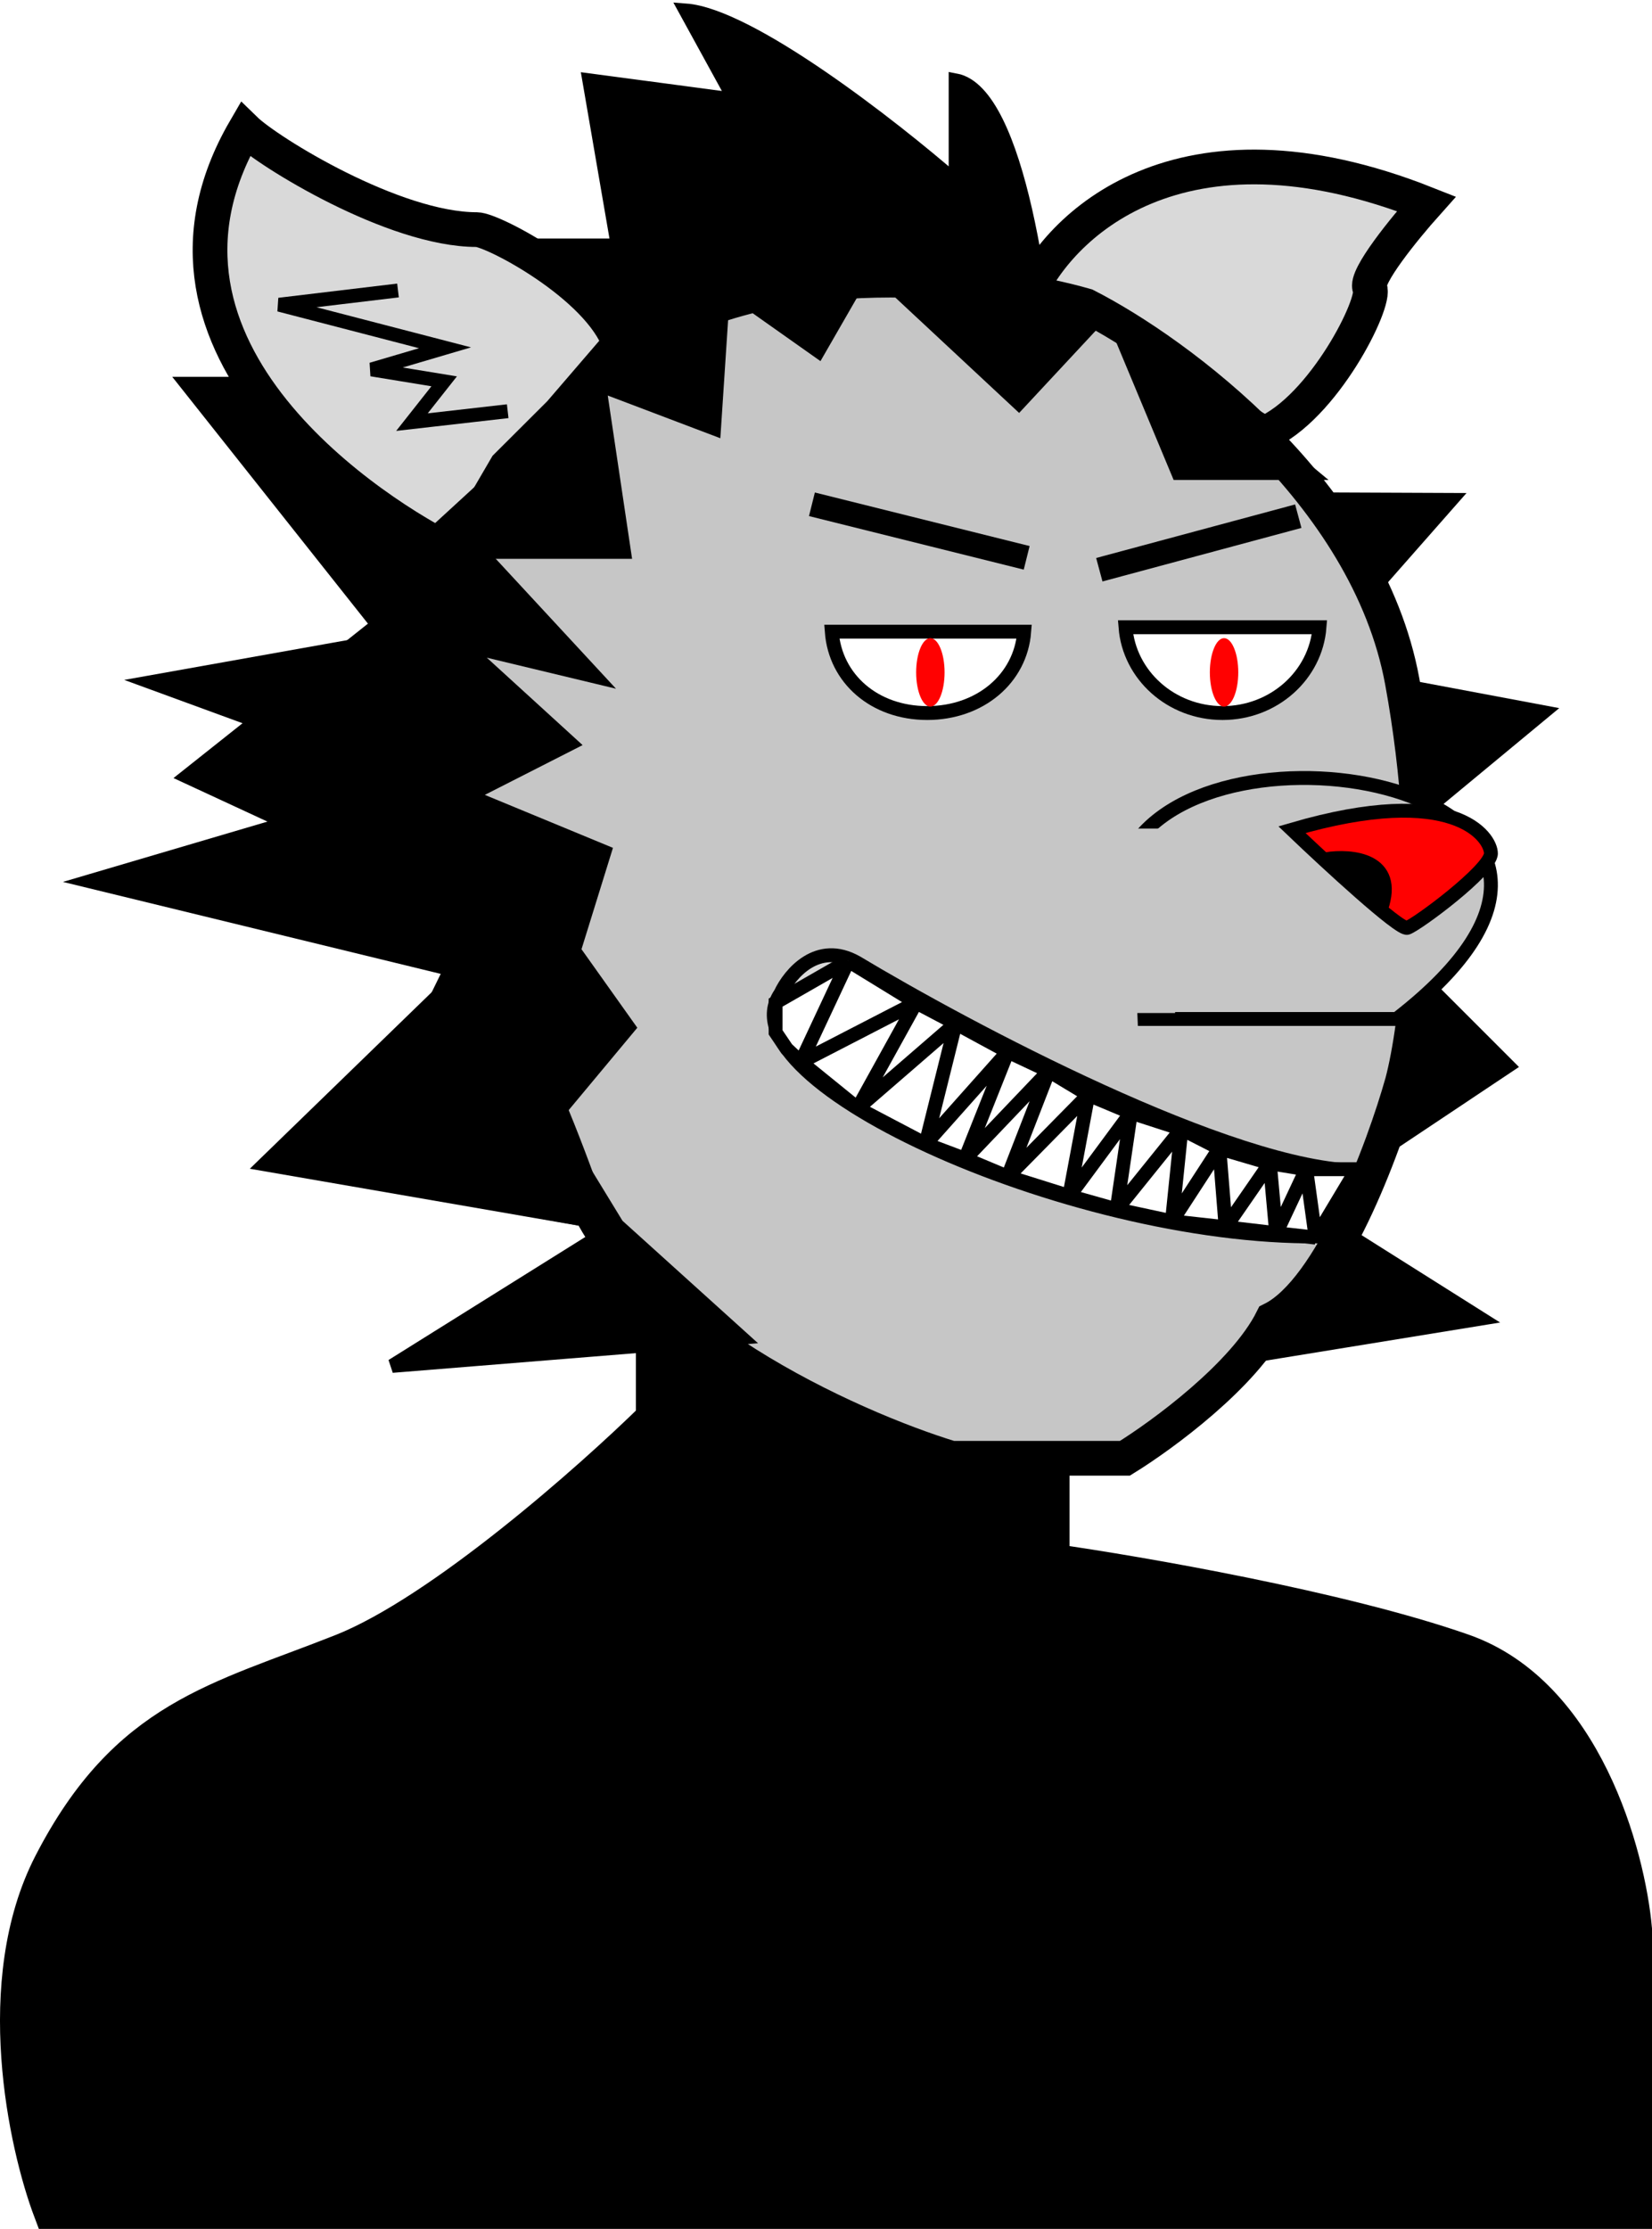<svg width="476" height="642" viewBox="0 0 476 642" fill="none" xmlns="http://www.w3.org/2000/svg">
<path d="M418.148 143.991L366.837 143.774L375.715 192.188L383.407 255.904L374.624 346.976L360.512 390.567L426.695 379.804L374.624 346.976L434.532 307.017L383.407 255.904L444.711 205.142L375.715 192.188L418.148 143.991Z" fill="black"/>
<path d="M375.715 192.188L418.148 143.991L366.837 143.774L375.715 192.188ZM375.715 192.188L444.711 205.142L383.407 255.904M375.715 192.188L383.407 255.904M383.407 255.904L434.532 307.017L374.624 346.976M383.407 255.904L374.624 346.976M374.624 346.976L426.695 379.804L360.512 390.567L374.624 346.976Z" stroke="black" stroke-width="4"/>
<path d="M188.222 408.415V328.293H303.173V449.655C328.078 453.189 386.626 463.323 421.571 475.577C456.516 487.831 469.084 534.097 471 555.699V636.999H42.934H14.647C7.367 617.754 -2.825 570.781 14.647 536.847C36.488 494.429 62.927 489.716 98.561 475.577C127.069 464.265 170.213 426.089 188.222 408.415Z" fill="black" stroke="black" stroke-width="10"/>
<path d="M411 58.701C339.669 30.427 304.463 65.3 295.776 86.272L302.812 89.776L323.52 98.01L341.359 110.884L364.196 124.917C381.335 117.659 396.67 86.893 394.705 83.005C393.132 79.894 404.913 65.507 411 58.701Z" fill="#D9D9D9" stroke="black" stroke-width="10"/>
<path d="M252.599 123.827C242.044 123.827 240.922 149.535 241.68 162.389V364.625L100.636 338.917L137.945 262.65L53.773 223.66L108.826 179.956L53.773 110.545H159.329L121.111 70.698H177.983L169.793 23.138L211.652 28.708L197.547 3C216.11 4.371 257.15 36.42 275.349 52.273V23.138C293.548 26.566 301.434 87.979 303.103 118.257L282.628 150.821L252.599 123.827Z" fill="black" stroke="black" stroke-width="4"/>
<g filter="url(#filter0_d_221_569)">
<path d="M119.293 192.361V233.565C128.868 250.831 151.766 295.724 166.753 337.164C181.74 378.603 244.604 407.014 274.163 416.04H324.121C334.945 409.369 358.592 392.024 366.585 376.013C383.571 367.537 398.641 326.961 404.053 307.732C408.217 292.036 414.045 246.986 404.053 192.361C394.062 137.736 339.108 97.395 312.88 84.053C288.317 76.99 228.951 68.749 187.985 92.294C147.02 115.839 125.121 168.816 119.293 192.361Z" fill="#C6C6C6"/>
<path d="M119.293 192.361V233.565C128.868 250.831 151.766 295.724 166.753 337.164C181.74 378.603 244.604 407.014 274.163 416.04H324.121C334.945 409.369 358.592 392.024 366.585 376.013C383.571 367.537 398.641 326.961 404.053 307.732C408.217 292.036 414.045 246.986 404.053 192.361C394.062 137.736 339.108 97.395 312.88 84.053C288.317 76.99 228.951 68.749 187.985 92.294C147.02 115.839 125.121 168.816 119.293 192.361Z" stroke="black" stroke-width="10"/>
</g>
<path d="M70.608 37.279C33.419 101.194 109.411 148.851 130.67 159.141L135.094 152.91L145.918 134.357L161.348 118.969L178.515 99.017C172.609 82.217 141.95 66.135 137.377 66.135C113.377 66.135 77.171 43.679 70.608 37.279Z" fill="#D9D9D9" stroke="black" stroke-width="10"/>
<path d="M114.677 83.668L80.429 87.766L128.223 100.175L107.054 106.412L127.98 109.834L118.699 121.587L146.287 118.442" stroke="black" stroke-width="4"/>
<path d="M391.821 337.201C355.145 337.201 278.049 295.975 246.861 277.251C235.588 270.845 227.52 280.516 224.895 286.152C207.355 311.801 312.142 358.35 383.176 356.053C382.759 352.145 394.096 337.201 391.821 337.201Z" fill="#D9D9D9" stroke="black" stroke-width="4"/>
<path d="M402.415 293.499C484.526 229.961 357.148 203.436 327.672 242.109L329.777 293.499H402.415Z" fill="#C6C6C6" stroke="black" stroke-width="4"/>
<path d="M405.473 267.255C403.289 267.94 382.421 248.688 372.26 238.976C419.123 225.265 429.587 241.118 429.587 245.831C429.587 250.544 408.203 266.398 405.473 267.255Z" fill="#FF0101" stroke="black" stroke-width="4"/>
<path d="M382.058 247.477C389.41 246.309 402.885 247.513 397.965 261.672L382.058 247.477Z" fill="black" stroke="black" stroke-width="4"/>
<path d="M43.435 196.505L118.476 183.121L122.332 225.384L133.25 279.976L177.809 352.918L213.641 385.282L113.007 393.426L177.809 352.918L76.197 335.338L133.25 279.976L25.834 253.835L122.332 225.384L43.435 196.505Z" fill="black"/>
<path d="M122.332 225.384L43.435 196.505L118.476 183.121L122.332 225.384ZM122.332 225.384L25.834 253.835L133.25 279.976M122.332 225.384L133.25 279.976M133.25 279.976L76.197 335.338L177.809 352.918M133.25 279.976L177.809 352.918M177.809 352.918L113.007 393.426L213.641 385.282L177.809 352.918Z" stroke="black" stroke-width="4"/>
<rect x="316.754" y="238.656" width="21.839" height="53.13" fill="#C6C6C6"/>
<path d="M179.805 158.962H119.293L171.994 110.605L172.526 110.117V109.26L207.559 80.553L250.327 75.84L319.484 88.265L377.267 136.254H339.503L319.484 88.265L293.55 116.116L250.327 75.84L235.768 101.119L208.469 81.838L205.739 123.4L172.635 110.848L179.805 158.962Z" fill="black"/>
<path d="M172.526 110.117L179.805 158.962H119.293L172.526 110.117ZM172.526 110.117V109.26L207.559 80.553M170.706 110.117L205.739 123.4L208.469 81.838M208.469 81.838L235.768 101.119L250.327 75.84M208.469 81.838L207.559 80.553M250.327 75.84L293.55 116.116L319.484 88.265M250.327 75.84L319.484 88.265M250.327 75.84L207.559 80.553M319.484 88.265L339.503 136.254H377.267L319.484 88.265Z" stroke="black" stroke-width="4"/>
<path d="M223.48 288.786L244.41 276.789L263.974 288.786L275.348 294.785L290.363 302.925L302.192 308.496L313.567 315.351L325.851 320.493L340.41 325.206L351.33 330.776L365.889 335.06L376.354 336.774H390.913L379.084 356.484L367.709 355.198L353.15 353.484L337.68 351.771L321.756 348.343L308.107 344.487L290.363 338.917L278.078 333.775L266.704 329.49L247.139 319.207L230.76 305.925L226.665 302.069L223.48 297.355V288.786Z" fill="white"/>
<path d="M244.41 276.789L223.48 288.786V297.355L226.665 302.069L230.76 305.925M244.41 276.789L230.76 305.925M244.41 276.789L263.974 288.786M230.76 305.925L263.974 288.786M230.76 305.925L247.139 319.207M263.974 288.786L247.139 319.207M263.974 288.786L275.348 294.785M247.139 319.207L275.348 294.785M247.139 319.207L266.704 329.49M275.348 294.785L266.704 329.49M275.348 294.785L290.363 302.925M266.704 329.49L290.363 302.925M266.704 329.49L278.078 333.775M290.363 302.925L278.078 333.775M290.363 302.925L302.192 308.496M278.078 333.775L302.192 308.496M278.078 333.775L290.363 338.917M302.192 308.496L290.363 338.917M302.192 308.496L313.567 315.351M290.363 338.917L313.567 315.351M290.363 338.917L308.107 344.487M313.567 315.351L308.107 344.487M313.567 315.351L325.851 320.493M308.107 344.487L325.851 320.493M308.107 344.487L321.756 348.343M325.851 320.493L321.756 348.343M325.851 320.493L340.41 325.206M321.756 348.343L340.41 325.206M321.756 348.343L337.68 351.771M340.41 325.206L337.68 351.771M340.41 325.206L351.33 330.776M337.68 351.771L351.33 330.776M337.68 351.771L353.15 353.484M351.33 330.776L353.15 353.484M351.33 330.776L365.889 335.06M353.15 353.484L365.889 335.06M353.15 353.484L367.709 355.198M365.889 335.06L367.709 355.198M365.889 335.06L376.354 336.774M367.709 355.198L376.354 336.774M367.709 355.198L379.084 356.484M376.354 336.774L379.084 356.484M376.354 336.774H390.913L379.084 356.484" stroke="black" stroke-width="4"/>
<path d="M279.688 181.958C283.928 181.958 286.158 181.958 295.111 181.957C294.059 195.502 282.351 205.379 267.16 205.379C252.006 205.379 240.675 195.534 239.66 181.957C245.415 181.957 248.575 181.957 253.247 181.957C256.678 181.957 260.925 181.957 267.615 181.957C273.735 181.957 277.089 181.958 279.688 181.958Z" fill="white" stroke="black" stroke-width="4"/>
<path d="M380.195 180.674C379.123 194.419 367.096 205.382 352.244 205.382C337.391 205.382 325.363 194.418 324.292 180.672C328.394 180.669 332.492 180.67 338.748 180.671C342.379 180.671 346.737 180.672 352.244 180.672C367.805 180.672 370.187 180.672 380.195 180.674Z" fill="white" stroke="black" stroke-width="4"/>
<path d="M233.945 145.252L295.823 160.677" stroke="black" stroke-width="7"/>
<path d="M374.08 148.678L316.753 164.102" stroke="black" stroke-width="7"/>
<ellipse cx="268.071" cy="193.667" rx="4.095" ry="9.855" fill="#FF0101"/>
<ellipse cx="352.694" cy="193.667" rx="4.095" ry="9.855" fill="#FF0101"/>
<path d="M176 197.5L138.5 157L111 206.5L158 326L183 296L167 273.5L176 244.5L138.5 229L167 214.5L138.5 188.5L176 197.5Z" fill="black" stroke="black"/>
<defs>
<filter id="filter0_d_221_569" x="110.293" y="71.695" width="308.277" height="357.346" filterUnits="userSpaceOnUse" color-interpolation-filters="sRGB">
<feFlood flood-opacity="0" result="BackgroundImageFix"/>
<feColorMatrix in="SourceAlpha" type="matrix" values="0 0 0 0 0 0 0 0 0 0 0 0 0 0 0 0 0 0 127 0" result="hardAlpha"/>
<feOffset dy="4"/>
<feGaussianBlur stdDeviation="2"/>
<feComposite in2="hardAlpha" operator="out"/>
<feColorMatrix type="matrix" values="0 0 0 0 0 0 0 0 0 0 0 0 0 0 0 0 0 0 0.25 0"/>
<feBlend mode="normal" in2="BackgroundImageFix" result="effect1_dropShadow_221_569"/>
<feBlend mode="normal" in="SourceGraphic" in2="effect1_dropShadow_221_569" result="shape"/>
</filter>
</defs>
</svg>
